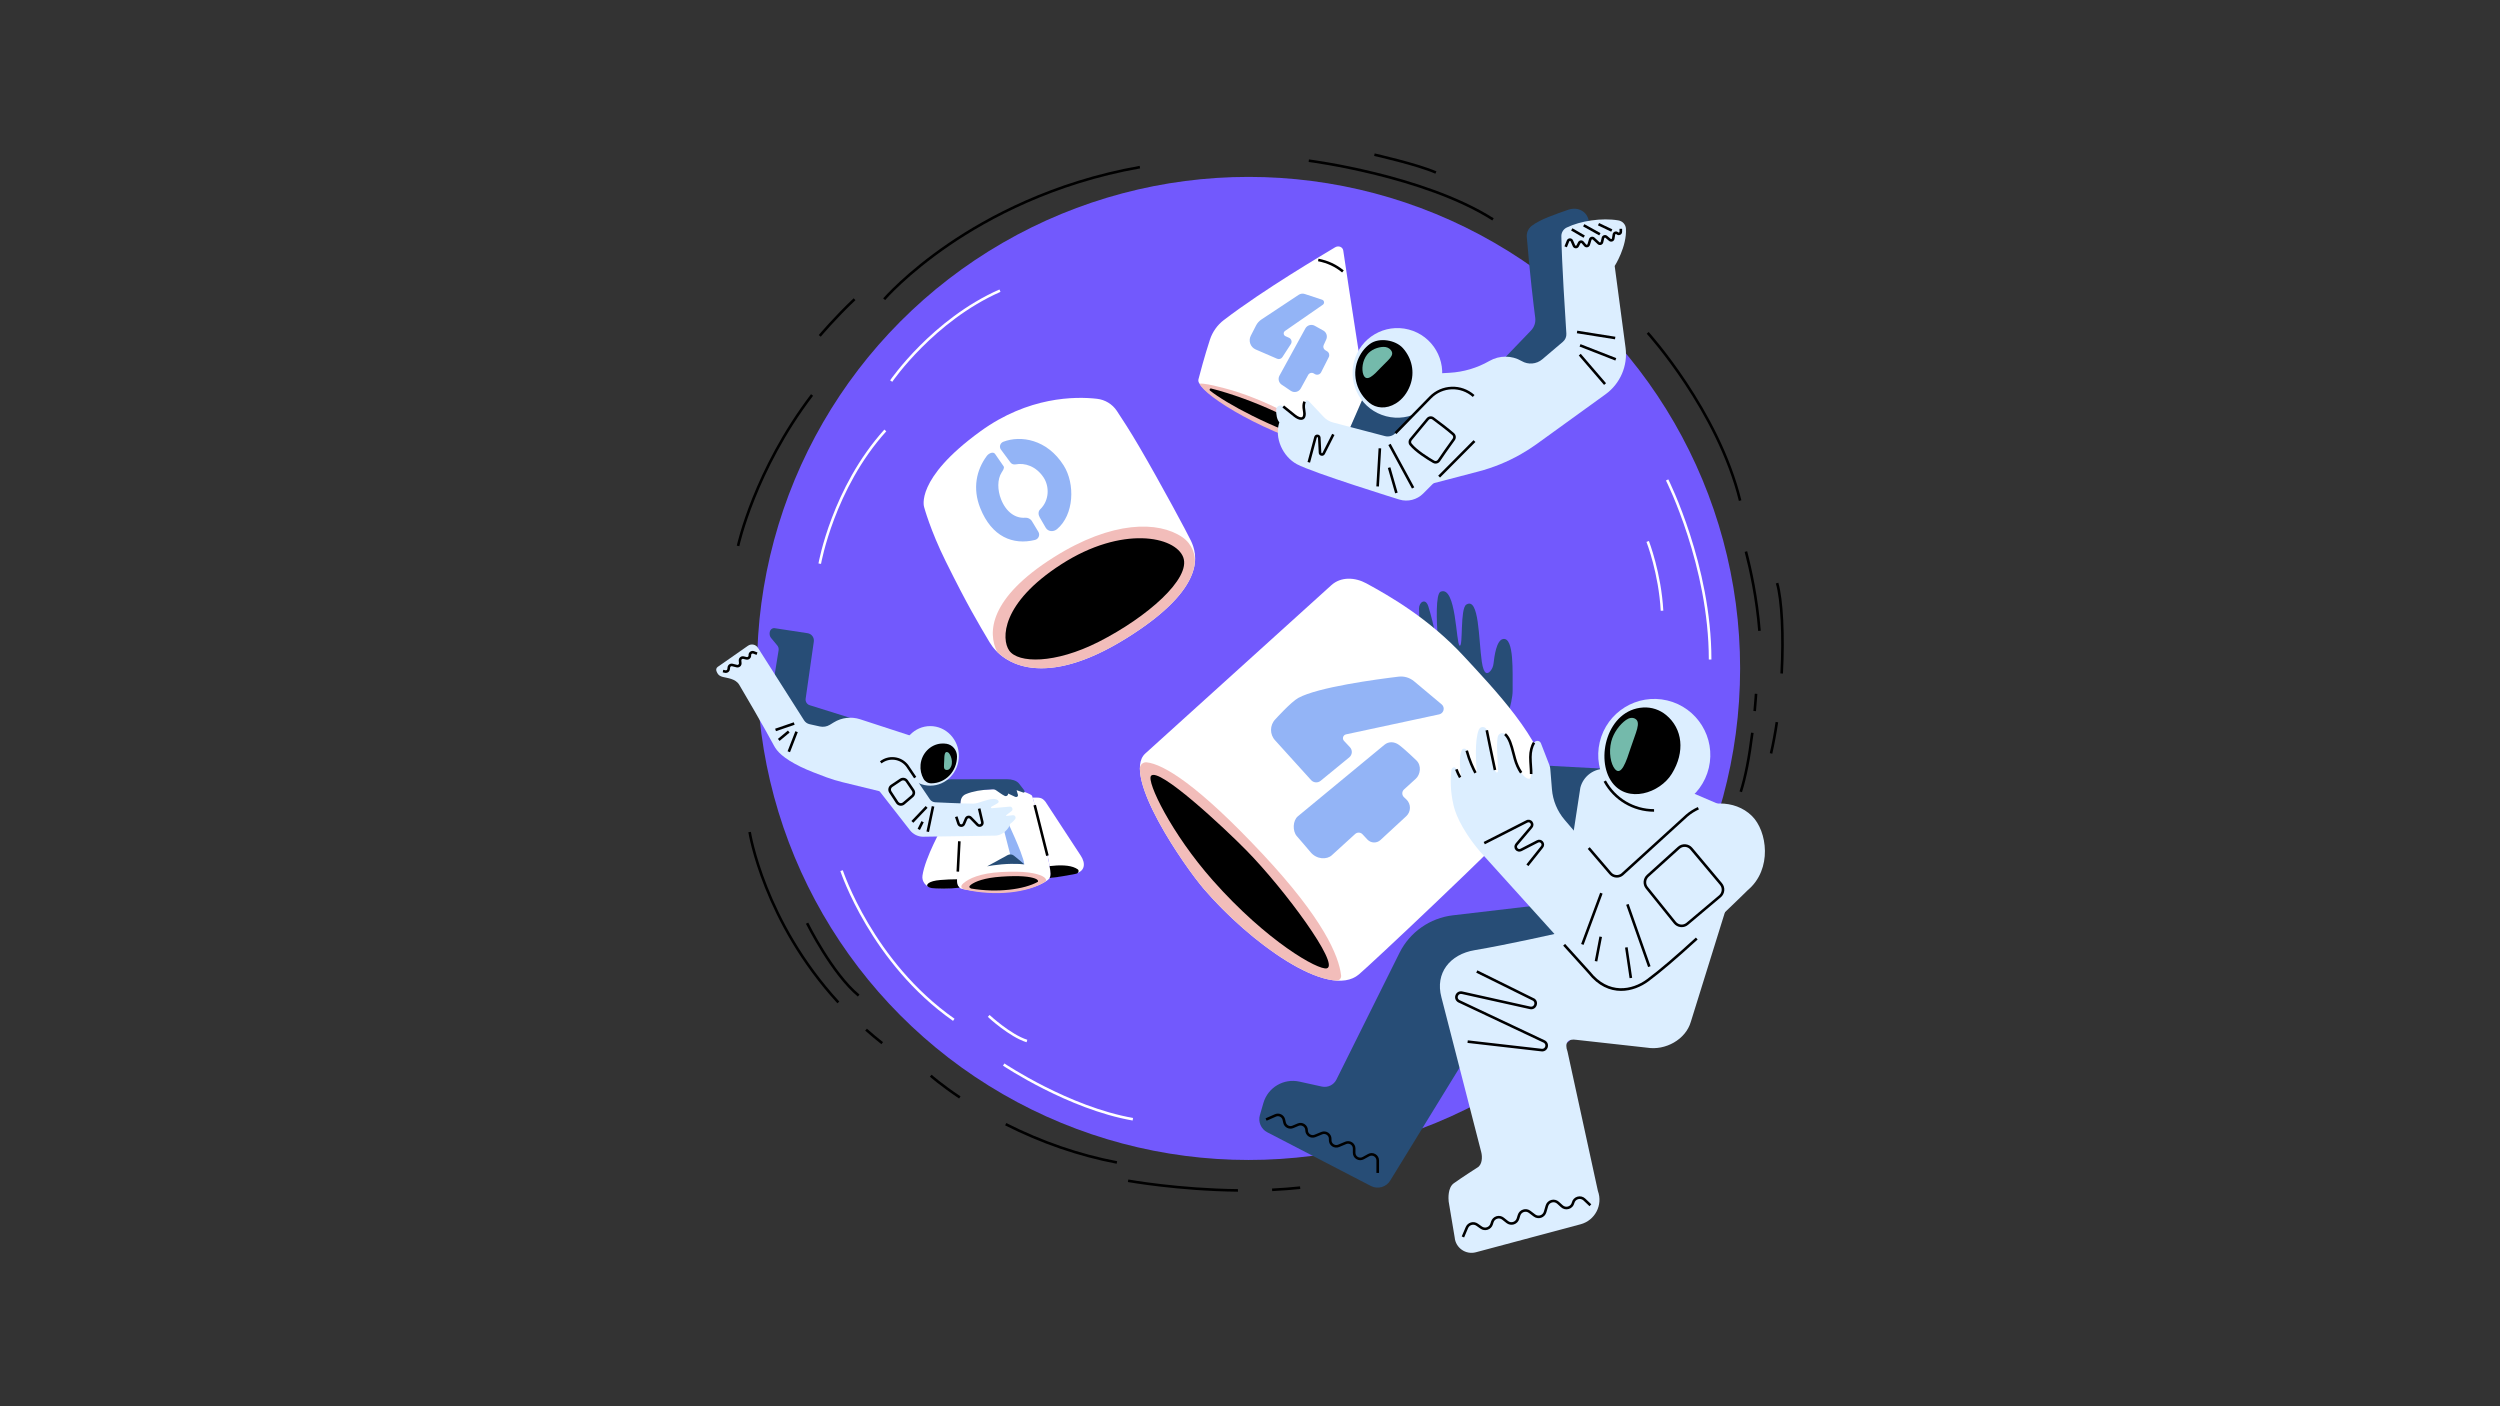 <?xml version="1.0" encoding="utf-8"?>
<!-- Generator: Adobe Illustrator 23.0.1, SVG Export Plug-In . SVG Version: 6.00 Build 0)  -->
<svg version="1.1" xmlns="http://www.w3.org/2000/svg" xmlns:xlink="http://www.w3.org/1999/xlink" x="0px" y="0px"
	viewBox="0 0 1920 1080" style="enable-background:new 0 0 1920 1080;" xml:space="preserve">
	<rect x="0" y="0" width="1920" height="1080" fill="#333333" stroke="none"/>
	<style type="text/css">
		.st0 {
			fill: #7259FD;
		}

		.st1 {
			fill: #FFFFFF;
		}

		.st2 {
			fill: #274D76;
		}

		.st3 {
			fill: #dceeff;
		}

		.st4 {
			fill: #F2BDBA;
		}

		.st5 {
			fill: #93B4F6;
		}

		.st6 {
			fill: #74BAAB;
		}
	</style>
	<g id="BG">
		<g>
			<g>
				<circle class="st0" cx="958.91" cy="513.36" r="377.5" />
			</g>
		</g>
		<path class="st1" d="M630.55,433.08l-1.97-0.34c0.1-0.58,10.48-58.45,50.61-102.83l1.48,1.34
		C640.93,375.2,630.65,432.51,630.55,433.08z" />
		<path class="st1" d="M685.25,293.23l-1.65-1.12c0.32-0.47,32.44-47.06,83.97-69.79l0.81,1.83
		C717.39,246.64,685.57,292.77,685.25,293.23z" />
		<path class="st1" d="M1314.37,506.51h-2c0-71.77-32.57-136.82-32.9-137.47l1.78-0.9C1281.58,368.79,1314.37,434.25,1314.37,506.51z
		" />
		<path class="st1" d="M1275.43,469.09c-1.54-28.59-10.85-52.65-10.94-52.89l1.86-0.73c0.09,0.24,9.51,24.59,11.08,53.51
		L1275.43,469.09z" />
		<g>
			<path
				d="M567.81,419.48l-1.96-0.42c0.12-0.58,12.75-58.15,57.01-116.33l1.59,1.21C580.46,361.77,567.93,418.91,567.81,419.48z" />
			<path
				d="M630.33,258.59l-1.53-1.28c0.12-0.14,11.85-14.12,26.81-28.24l1.37,1.45C642.1,244.56,630.44,258.45,630.33,258.59z" />
			<path d="M679.79,230.45l-1.52-1.3c0.17-0.2,17.31-20,50.02-42.32c30.17-20.59,80.15-47.61,146.96-59.46l0.35,1.97
			c-66.46,11.79-116.18,38.67-146.18,59.14C696.92,210.65,679.95,230.25,679.79,230.45z" />
			<path
				d="M1335.45,384.7c-16.83-68.6-70.23-127.82-70.77-128.41l1.48-1.35c0.54,0.59,54.28,60.2,71.23,129.28L1335.45,384.7z" />
			<path
				d="M1350.28,484.57c-1.99-24.95-6.75-46.79-10.39-60.72l1.94-0.51c3.66,14.01,8.45,35.97,10.45,61.07L1350.28,484.57z" />
			<path
				d="M1361.13,578.87l-1.95-0.45c1.72-7.44,3.22-15.51,4.46-23.98l1.98,0.29C1364.37,563.25,1362.85,571.37,1361.13,578.87z" />
			<path
				d="M1369.32,517.3l-2-0.11c1.57-28.8,0.18-56.57-3.47-69.1l1.92-0.56C1369.48,460.26,1370.9,488.3,1369.32,517.3z" />
			<path
				d="M1337.85,608.41l-1.9-0.61c3.51-10.92,6.49-26.12,8.86-45.15l1.98,0.25C1344.41,582.05,1341.4,597.36,1337.85,608.41z" />
			<path
				d="M1348.59,546.19l-1.99-0.18c0.73-7.92,1.05-13.18,1.05-13.24l2,0.12C1349.64,532.94,1349.32,538.25,1348.59,546.19z" />
			<path d="M1146.09,169.33c-52.41-33.36-140.19-44.82-141.07-44.93l0.25-1.98c0.22,0.03,22.45,2.89,50.9,9.86
			c26.28,6.44,63.39,17.8,91,35.37L1146.09,169.33z" />
			<path
				d="M1102.37,133.42c-14.06-6.2-46.73-13.57-47.06-13.64l0.44-1.95c0.33,0.07,33.19,7.48,47.43,13.77L1102.37,133.42z" />
			<path d="M676.91,801.94c-4.24-3.35-8.43-6.86-12.45-10.42l1.33-1.5c4,3.54,8.16,7.03,12.37,10.35L676.91,801.94z" />
			<path
				d="M643.12,770.54c-57.31-62.5-68.29-130.7-68.4-131.38l1.98-0.3c0.1,0.68,11.01,68.3,67.89,130.33L643.12,770.54z" />
			<path
				d="M658.83,765.37c-20.52-16.92-39.7-55.53-39.89-55.92l1.79-0.88c0.19,0.38,19.19,38.61,39.37,55.26L658.83,765.37z" />
			<path
				d="M857.59,893.77c-29.17-5.58-57.99-15.5-85.66-29.49l0.9-1.79c27.51,13.9,56.15,23.76,85.14,29.31L857.59,893.77z" />
			<path
				d="M736.59,843.67c-14.34-9.6-22.37-16.72-22.45-16.79l1.33-1.49c0.08,0.07,8.02,7.11,22.23,16.62L736.59,843.67z" />
			<path
				d="M977.02,914.78l-0.1-2c7.4-0.36,14.64-0.92,21.51-1.66l0.22,1.99C991.74,913.86,984.46,914.42,977.02,914.78z" />
			<path
				d="M950.73,915.24c-45.78-0.5-84.14-7.36-84.53-7.43l0.36-1.97c0.38,0.07,38.59,6.91,84.19,7.4L950.73,915.24z" />
		</g>
		<path class="st1" d="M731.93,784.04c-63.08-44.23-86.32-114.39-86.55-115.09l1.9-0.62c0.23,0.7,23.28,70.24,85.8,114.07
		L731.93,784.04z" />
		<path class="st1" d="M869.85,860.57c-49.51-8.7-99.08-41.84-99.57-42.18l1.12-1.66c0.49,0.33,49.72,33.24,98.8,41.86L869.85,860.57
		z" />
		<path class="st1" d="M788.4,800.46c-13.18-4.13-29.09-18.88-29.76-19.5l1.36-1.46c0.16,0.15,16.25,15.06,28.99,19.06L788.4,800.46z
		" />
	</g>
	<g id="Astro">
		<g>
			<path class="st1" d="M1025.28,189.98c-10.05,6.12-53.76,31.7-85.31,55.76c-5.02,3.83-8.76,9.08-10.73,15.08
			c-4.09,12.49-7.76,26.36-8.8,30.38c-0.24,0.93-0.12,1.92,0.36,2.75c2.95,5.2,19.12,23.1,107.22,54.26l20.68-44.73
			c0,0-13.06-83.23-17.07-111.03C1031.22,189.66,1028.01,188.32,1025.28,189.98z" />
		</g>
		<g>
			<path class="st2" d="M1224.26,690.22l-108.45,12.74c-17.59,2.07-32.97,12.84-40.92,28.67l-48.54,97.53
			c-2.07,4.12-6.67,6.31-11.17,5.32l-17.25-3.8c-12.1-2.67-24.19,4.51-27.64,16.41l-2.7,9.33c-1.5,5.17,0.86,10.67,5.64,13.15
			l79.63,41.27c5.28,2.73,11.77,0.9,14.84-4.19l80.03-130.33l110.61-6.97L1224.26,690.22z" />
		</g>
		<g>
			<polygon class="st2" points="1162.88,606.94 1170.79,587.1 1236.22,590.61 1212.45,680.44 		" />
		</g>
		<g>
			<path class="st2" d="M1154.62,558.99c0,0,7.19-18.61,7.08-28.72c-0.14-13.45,1.32-40.82-7.25-39.53
			c-5.22,0.78-6.78,13.44-7.42,18.88c-0.25,2.15-1.08,4.21-2.52,5.83c-2.05,2.31-4.96,3.2-6.49-7.27
			c-2.49-17.06-1.95-49.89-11.86-43.88c-5.02,3.05-2.33,32.86-5.17,31.54c-2.84-1.32-2.49-46.34-14.57-41.43
			c-3.99,1.62-3.09,23.13-2.27,35.16c0.05,0.67-0.93,0.81-1.08,0.15c-1.63-7.27-4.13-17.86-6.13-24.07
			c-2.15-6.69-7.15-3.19-7.15,1.69c0,10.5,1.78,32.61,1.78,32.61L1154.62,558.99z" />
		</g>
		<g>
			<path class="st3" d="M1322.57,618.72l18,31l-42,135c-3.94,13.69-19.6,22.23-33.66,19.89l-54.06-6c-6.94-1.16-9.43,2.4-7,9
			l23.33,107.05c3.96,10.77-2.18,22.61-13.27,25.58l-80.44,21.5c-7.79,2.08-15.57-3.36-16.28-11.39l-4.63-27.63
			c-0.19-2.11-0.79-10.58,4-14c7-5,18-12,18-12c3.71-1.99,4.09-7.94,3-12L1107,765.88c-4.99-18.59,6.58-33,25.57-36.16
			c24-4,64-13,64-13l17.13-111.75c2.25-8.87,10.44-14.94,19.59-14.5l26.28,1.25L1322.57,618.72z" />
		</g>
		<g>
			<g>

				<ellipse transform="matrix(0.23 -0.973 0.973 0.23 414.596 1682.587)" class="st3" cx="1270.32" cy="579.36"
					rx="43.05" ry="43.05" />
			</g>
		</g>
		<g>
			<path class="st1" d="M879.4,578.86l143.06-129.42c7.39-6.69,18.2-6.16,26.95-1.39c17.69,9.65,48.03,26.9,75.09,56.22
			c22.72,24.62,60.47,63.71,64.93,96.8c0.51,3.79-0.81,7.59-3.46,10.34c-43.62,45.19-132.35,128.42-142.27,136.88
			c-23.48,20.03-84.37-25.19-119.06-65.51C910.15,665.95,861.27,595.96,879.4,578.86z" />
		</g>
		<g>
			<g>
				<path class="st3" d="M1345.47,626.64c-13.28-13.07-35.98-12.29-49.98-0.29l-49.63,45.2c-2.72,2.26-6.75,1.91-9.04-0.78
				l-35.16-41.1c-5.66-6.63-9.08-14.87-9.78-23.55l-1.27-15.67c-0.09-1.06-0.34-2.1-0.76-3.08l-6.41-16.5
				c-0.88-2.27-3.94-2.55-5.27-0.51c-1.8,2.77-2.78,6.94-2.78,11.08c0,8,1.88,16.64-1.12,16.64c-4,0-8.75-7.86-10.78-15.24
				c-2.33-8.49-3.49-15.26-7.6-19.02c-1.86-1.7-5.17-0.58-5.68,2.25c-1.19,6.52,0.18,18.8,0.29,25.77c0.03,2-1.76,1.96-2.31-0.47
				c-1.69-7.53-6.3-30.54-6.3-30.54c-0.73-3.03-4.91-3.38-6.12-0.5c-3.46,8.27-2.17,26.26-1.54,32.95c0.06,0.59-0.74,0.83-1.01,0.31
				c-1.67-3.12-4.62-9.26-6.73-17.08c-0.47-1.74-2.85-2.12-3.73-0.55c-2.65,4.77-1.3,16.16-0.59,20.84
				c0.07,0.44-0.53,0.64-0.75,0.26c-1.15-2.02-2.03-3.93-2.92-6.21c-1.15-2.95-3.62-1.26-3.83,0.61c-0.7,6.31-1.06,15.33,1.62,26.89
				c0.97,4.17,4.48,16.68,20.21,35.49l84,93c15,19,34.22,13.99,45,6c27-20,76.84-69.27,76.84-69.27
				C1361.3,667.57,1357.33,638.31,1345.47,626.64z" />
			</g>
		</g>
		<g>
			<path class="st4" d="M969.83,656.03c-50.2-53.66-76.37-69.13-89.15-70.56c-2.83-0.32-5.28,1.89-5.26,4.74
			c0.15,26.14,36.97,78.35,49.21,92.59c27.94,32.49,72.91,68.16,101.61,70.31c2.2,0.16,3.98-1.75,3.73-3.93
			C1028.23,733.84,1016.11,705.5,969.83,656.03z" />
		</g>
		<g>
			<path class="st4" d="M921.23,294.68c3.97,9.56,49.59,38.97,106.77,53.54l1.7-3.67c-22.19-19.45-60.55-38.97-89.03-46.32
			C930.23,295.54,924.54,294.29,921.23,294.68z" />
		</g>
		<path
			d="M1030.73,209.25c-5.24-4.37-11.47-7.27-18.5-8.62l0.38-1.96c7.37,1.42,13.89,4.46,19.4,9.04L1030.73,209.25z" />
		<g>
			<g>
				<g>
					<path class="st5"
						d="M1107.19,540.95l-21.17-17.73c-3.32-2.78-7.63-4.07-11.93-3.55c-17.15,2.06-61.99,8.09-77.02,16.35
					c-5.57,3.06-17.63,16.42-17.63,16.42c-4.37,4.53-4.39,11.7-0.04,16.26l27.52,30.41c1.91,2.11,5.13,2.35,7.33,0.55l22-18.02
					c2.38-1.95,2.62-5.51,0.52-7.77l-4.43-4.74c-1.77-1.66-0.95-4.63,1.43-5.14l71.54-15.36
					C1108.87,547.84,1110,543.3,1107.19,540.95z M1074.22,571.96c-3.44-2.44-7.72-2.65-10.96,0.03l-66.46,54.89
					c-4,3.3-4.25,11.33-0.86,15.26c2.63,3.05,7.93,9.13,10.5,12.25c4.75,5.77,12.55,5.95,16.38,2.46l17.94-16.35
					c1.63-1.48,4.15-1.38,5.65,0.23l3.8,4.08c2.69,2.82,7.13,2.96,9.99,0.32l19.81-18.3c3.75-3.47,3.78-9.39,0.05-12.89l-1.83-1.72
					c-1.71-1.6-1.69-4.33,0.04-5.9l9.12-8.31c3.4-3.1,4.61-10.05,0.32-14.1C1087.72,583.91,1078.67,575.13,1074.22,571.96z" />
				</g>
			</g>
		</g>
		<g>
			<path d="M929.34,300.03c12.61,9.93,45.57,27.99,86.28,41.2l1.34-2.81c-16.82-14.29-55.13-32.04-86.8-40.06
			C929.17,298.11,928.53,299.4,929.34,300.03z" />
		</g>
		<g>
			<path d="M883.98,595.86c5.72-7.24,56.26,39.91,73.39,57.38c29.32,29.89,71.9,87.74,61.64,90.44
			c-6.39,1.68-45.92-20.46-87.65-67.63C899.61,640.15,880.45,600.33,883.98,595.86z" />
		</g>
		<g>
			<path class="st2" d="M1221.65,178.66l-1.48-8.98c-1.23-7.47-8.62-11.13-15.76-8.59c-9.36,3.32-21.5,7.26-28.08,12.38
			c-2.61,2.03-4.03,5.23-3.76,8.52c2.41,29.23,5.17,52.01,6.48,62.07c0.46,3.57-0.72,7.16-3.22,9.75l-29.2,30.37l29.61,15.14
			l55.43-51.65L1221.65,178.66z" />
		</g>
		<g>
			<path class="st3" d="M1028.01,348.22l21.18-45.81c3.67-7.93,11.41-13.18,20.13-13.67l43.89-2.43c10.8-0.6,21.31-3.72,30.69-9.11h0
			c7.68-4.41,17.13-4.37,24.77,0.12l0,0c5.02,2.95,11.36,2.4,15.8-1.37l15.85-13.46c1.82-1.55,2.8-3.86,2.65-6.24
			c-0.84-12.74-3.51-54.46-3.85-74.8c-0.05-2.83,1.54-5.44,4.08-6.68c10.55-5.15,27.07-7.66,39.73-5.5c3.13,0.53,5.58,3.1,5.78,6.27
			c0.85,13.88-8.63,28.75-8.63,28.75l8.35,62.77c1.84,13.84-4.07,27.57-15.38,35.75l-52.73,38.12c-4,2.89-8.16,5.57-12.46,8v0
			c-10.21,5.79-21.13,10.23-32.48,13.2l-40.41,10.57L1028.01,348.22z" />
		</g>
		<g>
			<polygon class="st2" points="1046.18,307.06 1070.73,303.34 1089.81,323.61 1052.83,358.8 1033.27,336.7 		" />
		</g>
		<g>
			<g>

				<ellipse transform="matrix(0.253 -0.968 0.968 0.253 524.068 1252.387)" class="st3" cx="1072.92"
					cy="286.87" rx="34.4" ry="34.4" />
			</g>
		</g>
		<g>
			<g>
				<g>
					<path class="st5" d="M984.88,274.27l6.51-10.05c1.1-1.7,0.43-3.98-1.42-4.81l-2.72-1.22c-1.64-0.74-1.85-2.98-0.37-4.01
					l29.07-20.15c1.47-1.02,1.14-3.28-0.56-3.85l-13.31-4.39c-1.58-0.52-3.3-0.29-4.69,0.63l-28.62,18.95
					c-1.76,1.16-3.18,2.76-4.14,4.63l-4.02,7.84c-2.03,3.96-0.29,8.81,3.79,10.57l16.39,7.09
					C982.28,276.15,984.01,275.62,984.88,274.27z M1019.25,269.83l-1.48-0.92c-1.32-0.82-1.82-2.49-1.18-3.9l1.96-4.3
					c1.15-2.52,0.17-5.5-2.25-6.85l-6.57-3.66c-2.58-1.43-5.83-0.5-7.24,2.09l-19.85,36.18c-1.32,2.41-0.59,5.43,1.69,6.97
					l7.03,4.73c2.59,1.74,6.12,0.88,7.63-1.85l5.69-10.37c0.85-1.54,2.81-2.06,4.31-1.15l0.78,0.48c1.71,1.05,3.95,0.41,4.85-1.38
					l5.87-11.6C1021.31,272.71,1020.76,270.77,1019.25,269.83z" />
				</g>
			</g>
		</g>
		<g>
			<g>
				<path class="st3" d="M1131.76,304.13L1131.76,304.13c-9.62-8.59-24.29-8.08-33.3,1.14l-26.78,27.42
				c-2.09,2.14-5.17,2.99-8.06,2.23l-39.81-10.45c-2.75-0.72-5.24-2.2-7.19-4.27l-11.43-12.12c-0.95-1.01-2.66-0.83-3.27,0.41
				c-0.63,1.27-1.02,3.35-0.37,6.72c1.44,7.5-2.91,7.48-7.33,3.94c-2.28-1.82-5.81-4.66-8.69-6.99c-2.19-1.77-5.42-0.19-5.43,2.62
				c-0.02,3.42,0.47,7.34,2.44,9.53c-4.02,12.06,2.73,26.38,13.42,32.16c12.34,6.67,78.85,27.22,78.85,27.22
				c6.46,1.91,13.45,0.12,18.2-4.65l39.77-39.94C1142.54,329.32,1142.07,313.34,1131.76,304.13z" />
			</g>
		</g>
		<g>
			<g>
				<path d="M1052.16,264.09c-4.26,3.09-7.58,7.54-9.55,12.84c-4.44,11.95-0.25,24.79,9.11,32.46c5.04,4.13,12.73,5.11,20.37,0.39
				c4.97-3.07,8.73-8.01,10.91-13.87c3.82-10.27,1.24-20.92-5.58-28.55C1071.82,261.11,1059.26,258.93,1052.16,264.09z" />
			</g>
		</g>
		<g>
			<path class="st1" d="M803.13,651.44c-3.82-14.56-8.07-33.32-10.31-39.69c-0.09-0.25-0.4-0.94-0.63-1.09
			c-2.01-1.34-13.81-6.99-27.47-4.71c-4.23,0.71-18.75-0.64-24.56,3.77c-1.8,1.36-2.48,3.66-2.64,5.91
			c-0.82,12.13-2.84,49.61-2.5,62.26c0.06,2.27,1.62,4.31,3.85,4.76c24.61,5.01,53.23,2.7,65.98-6.93c1.41-1.07,2.2-2.76,2.04-4.53
			C806.57,667.8,805.69,661.19,803.13,651.44z" />
		</g>
		<g>
			<path class="st2" d="M662.51,554.31l-40.66-12.71c-2.11-0.66-3.43-2.76-3.12-4.95l6.28-43.93c0.44-3.1-1.71-5.97-4.81-6.42
			l-25.4-3.88c-1.19-0.17-3.75,0.72-3.75,4.14c0,1.67,0.46,2.6,1.31,3.62l4.59,5.53c0.86,1.03,1.23,2.39,1.01,3.71l-5.43,33.6
			l18.59,39.59l45.17,4.83L662.51,554.31z" />
		</g>
		<g>
			<path class="st3" d="M582.18,497.63l35.34,55.59c0.95,1.5,2.47,2.56,4.2,2.95l7.92,1.76c2.63,0.58,5.38,0.12,7.67-1.28l3.06-1.87
			c6.07-3.72,13.46-4.59,20.23-2.38l48.48,15.81l-14.17,44.19l-47.8-11.66c-4.15-1.01-8.23-2.25-12.24-3.72
			c-5.96-2.18-14.68-5.51-19.99-8.12c-13.69-6.73-18.18-11.97-20.41-16.15c-7.09-13.29-24.61-43.41-26.82-46.97
			c-2.87-4.62-9.18-5.02-12.53-5.89c-2.07-0.54-3.59-1.45-4.43-3.42l-0.43-1c-0.51-1.19-0.11-2.57,0.95-3.31l23.22-16.22
			C577.01,494.14,580.58,494.91,582.18,497.63z" />
		</g>
		<g>
			<path class="st2" d="M730.7,598.46l42.78-0.03c3.49-0.02,7.09,1.02,8.93,3.13c1.1,1.26,3.06,3.98,4.1,5.29
			c0.72,0.92,0.46,2.11-0.58,1.86l-5.19-1.86l0.92,3.18c0.63,1.72-0.94,2.5-2.27,1.83l-5.17-2.44l0,0c0.13,1.44-1.39,2.46-2.68,1.79
			c-2.38-1.24-3.29-2.04-6.58-4.28c-0.82-0.55-1.79-0.83-2.78-0.78c-8.82,0.44-15.04,1.54-20.42,3.74
			c-3.99,1.63-4.09,5.78-4.16,7.08c-0.12,2.19-3.08,8.75-3.08,8.75l-27.85-5.73l-4.93-18.54L730.7,598.46z" />
		</g>
		<g>
			<g>
				<ellipse class="st3" cx="714.44" cy="580.52" rx="21.96" ry="22.88" />
			</g>
		</g>
		<g>
			<path class="st1" d="M723.99,634.54c0,0-13.51,23.86-15.54,37.96c-0.65,4.54,2.66,8.71,7.22,9.25c4.04,0.47,10.29,0.7,19.7-0.05
			c-1.36-4.25,1.74-42.03,3.07-57.3c0.18-2.05-2.35-3.15-3.74-1.63L723.99,634.54z" />
		</g>
		<g>
			<path class="st1" d="M770.11,623.17c2.89,6.02,13.8,28.99,16.13,38.21c0.29,1.14-0.61,2.22-1.78,2.15
			c-10.67-0.71-20.97,0.85-25.36,1.65c-1.12,0.2-2.12-0.71-2.03-1.84l2.98-36.79c0.05-0.65,0.47-1.22,1.07-1.46l6.77-2.76
			C768.74,621.98,769.71,622.35,770.11,623.17z" />
		</g>
		<path class="st5" d="M783.73,653.95c-4.94-12.92-14.33-32.24-14.33-32.24l-2.21,0.9l10.48,40.74c2.91-0.03,5.95,0.15,8.99,0.44
		C786.52,661.85,785.37,658.26,783.73,653.95" />
		<g>
			<path class="st2" d="M786.67,663.79c-0.01-0.17-8.07-6.71-8.07-6.71c-1.38-1.05-3.24-1.19-4.75-0.36l-15.75,8.63
			C761.9,664.62,774.28,662.59,786.67,663.79z" />
		</g>
		<g>
			<path d="M706.99,587.24c-0.37,3.99,0.52,7.74,2.29,10.89c1.19,2.11,3.43,3.47,5.86,3.47c0.01,0,0.03,0,0.04,0
			c10.94,0,19.81-9.24,19.81-20.64c0-0.02,0-0.05,0-0.07c-0.02-4.81-3.46-8.9-8.01-9.66c-1.39-0.23-2.84-0.29-4.33-0.16
			C714.43,571.82,707.78,578.69,706.99,587.24z" />
		</g>
		<g>
			<path class="st3" d="M777.84,626.09l-4.72,0.55c-0.38,0.04-0.57-0.44-0.27-0.67l3.96-2.99c1.55-1.17,0.62-3.63-1.31-3.48
			c-4.29,0.33-9.82,0.79-13.77,1.21c-0.65,0.07-0.94-0.81-0.37-1.14c1.77-1.01,2.7-1.5,4.54-2.53c2.63-1.48,0.04-3.56-2.97-3.45
			c-5.63,0.22-11.24,3.61-15.51,3.61c-7.72,0-29.09-1.04-29.09-1.04c-1.69-0.06-3.26-0.92-4.21-2.32l-17.36-25.69
			c-4.86-6.42-14.03-7.61-20.36-2.64c-6.01,4.71-7.3,13.3-2.93,19.57l25.42,32.57c2.35,3.01,5.92,4.83,9.74,4.96l55.35-0.84
			c6.6,0.01,11.24-5.97,11.83-9.08c1.7-1.15,2.91-2.41,3.78-3.55C780.6,627.8,779.52,625.89,777.84,626.09z" />
		</g>
		<g>
			<path class="st1" d="M709.73,389.45c0,0,4.7,17.66,16.55,41.6c16.8,33.93,25,47.52,33.64,62.09
			c10.52,17.74,42.64,35.73,104.61-2.66c64.21-39.77,54.42-65.97,50.16-75.09c-2.52-5.4-22.97-43.62-39.94-72.63
			c-6.62-11.32-12.87-20.99-17.03-27.23c-3.46-5.19-9.02-8.56-15.22-9.26c-16.9-1.91-52.7-1.72-89.51,24.95
			C702.24,368,709.73,389.45,709.73,389.45z" />
		</g>
		<g>
			<path class="st4"
				d="M917.27,434.81c1.69-8.53-1.99-17.25-9.16-22.19c-18.18-12.54-53.79-13.08-98.94,15.44
			c-49.61,31.34-50.76,57.86-43.38,72.55c14.46,14.27,45.64,22.76,98.73-10.13C902.57,466.92,914.63,448.12,917.27,434.81z" />
		</g>
		<g>
			<path d="M775.08,499.64c-6.17-8.83-6.29-36.49,40.02-66.28c46.68-30.03,87.63-21.49,93.65-5.3c6.02,16.19-27.52,45.84-64.88,64.82
			C810.07,510.06,781.92,509.43,775.08,499.64z" />
		</g>
		<g>
			<path d="M734.98,675.28c-4.07-0.01-8.36,0.21-12.65,0.55c-9.66,0.77-10.96,3.81-10.05,4.74c0.85,0.87,2.14,1.34,3.39,1.48
			c4.04,0.47,12.38,0.74,21.26-0.3C734.98,679.6,734.99,678.56,734.98,675.28z" />
		</g>
		<g>
			<path class="st1" d="M802.91,615.74c-2.89-3.57-4.54-3.13-9.82-3.21c2.24,7.74,6.14,24.05,10.04,38.92
			c3.9,14.86,3.92,22.42,3.92,22.42c4.9-0.65,8.85-1.38,18.44-2.99c7.83-1.32,8.53-7.8,4.48-13.8L802.91,615.74z" />
		</g>
		<g>
			<path class="st4" d="M803.22,676.87c0.56-1.42-0.36-2.84-2.71-4c-4.67-2.32-13.81-4.14-31.62-3.14
			c-16.42,0.92-24.75,4.98-28.94,8.56c-2.24,1.92-2.09,3.4-0.11,4.6C764.52,688.88,790.05,685.54,803.22,676.87z" />
		</g>
		<g>
			<path d="M826.51,671.06c1.98-0.51,2.29-2.63,1.26-3.37c-0.44-0.31-0.96-0.63-1.58-0.95c-4.87-2.5-12.65-2.47-20.09-1.58
			c0.94,5.78,1.11,7.17,0.05,9.13C812.21,673.87,825.92,671.21,826.51,671.06z" />
		</g>
		<g>
			<g>
				<g>
					<path class="st5" d="M768.87,383.6c-2.91-7.32-3-15.48,0.43-20.83c0.8-1.25,2.27-3.29,1.53-4.57l-6.44-9.34
					c-1.36-2.36-4.91-0.88-6.54,1.31c-8.03,10.83-11.03,24.94-5.03,40c8.81,22.15,25.17,28.63,42.03,24.51
					c2.73-0.67,4.06-3.76,2.65-6.19l-4.92-8.15c-1.08-1.87-3.15-2.9-5.31-2.73C779.99,398.2,772.79,393.44,768.87,383.6z
					 M816.9,357.47c-12.75-20.19-33.01-23.27-46.28-18.23c-2.32,0.88-3.37,3.57-2.13,5.72l7.24,9.81c0.86,1.48,2.56,2.2,4.23,1.88
					c7.08-1.37,15.78,1.37,21.51,10.03c4.55,6.88,4.54,17.65-2.68,24.57c-1.58,1.52-1.42,4.13-0.32,6.03l4.62,7.97
					c1.83,3.15,5.92,3.45,8.71,1.12C824.88,395.45,825.84,371.63,816.9,357.47z" />
				</g>
			</g>
		</g>
		<path d="M1102.53,356.06c-0.69,0-1.39-0.18-2.03-0.55c-4.9-2.85-13.74-8.42-17.89-13.59c-1.17-1.46-1.14-3.59,0.09-5.07v0
		l12.99-15.66c1.37-1.66,3.8-1.95,5.53-0.67c4.08,3.03,11.51,8.63,15.46,12.13c1.59,1.41,1.84,3.75,0.58,5.45
		c-4.54,6.14-9.07,12.78-11.36,16.18C1105.11,355.43,1103.83,356.06,1102.53,356.06z M1098.8,321.72c-0.59,0-1.18,0.25-1.58,0.74
		l-12.99,15.66c-0.62,0.75-0.65,1.81-0.06,2.54c4.1,5.11,13.49,10.88,17.34,13.12c0.93,0.54,2.12,0.27,2.72-0.62
		c2.31-3.42,6.85-10.08,11.41-16.26c0.63-0.86,0.51-2.05-0.3-2.76c-3.89-3.45-11.27-9.01-15.33-12.02
		C1099.65,321.85,1099.22,321.72,1098.8,321.72z" />
		<path d="M1291.54,712.06c-0.25,0-0.5-0.01-0.76-0.04c-2.08-0.2-3.95-1.21-5.26-2.83l-21.55-26.75c-2.56-3.18-2.19-7.81,0.83-10.55
		l23.82-21.53c1.57-1.42,3.59-2.12,5.69-1.97c2.11,0.15,4.01,1.12,5.37,2.73l22.8,27.17c2.73,3.25,2.3,8.11-0.94,10.84l-25.06,21.1
		C1295.08,711.43,1293.35,712.06,1291.54,712.06z M1266.15,673.38c-2.24,2.03-2.51,5.45-0.62,7.81l21.55,26.75
		c0.97,1.2,2.35,1.95,3.89,2.1c1.54,0.15,3.04-0.32,4.22-1.31l25.06-21.1c2.4-2.02,2.71-5.62,0.7-8.03l-22.8-27.17
		c-1-1.2-2.42-1.92-3.98-2.02c-1.56-0.1-3.06,0.41-4.21,1.46L1266.15,673.38z" />
		<path d="M1173.82,665.15l-1.56-1.25l11.23-14.09c0.66-0.83,0.43-1.7-0.01-2.24c-0.44-0.54-1.25-0.94-2.2-0.46l-12.69,6.53
		c-1.66,0.85-3.54,0.44-4.7-1.01c-1.16-1.45-1.12-3.38,0.08-4.8l11.29-13.33c0.7-0.83,0.47-1.72,0.03-2.27
		c-0.45-0.55-1.26-0.97-2.22-0.46l-32.71,16.65l-0.91-1.78l32.7-16.65c1.64-0.87,3.54-0.47,4.7,0.98c1.17,1.46,1.14,3.39-0.06,4.82
		l-11.29,13.33c-0.7,0.82-0.48,1.71-0.04,2.26c0.44,0.55,1.25,0.97,2.21,0.48l12.68-6.53c1.63-0.84,3.5-0.45,4.66,0.96
		c1.16,1.41,1.17,3.33,0.03,4.76L1173.82,665.15z" />
		<rect x="1200.91" y="704.9" transform="matrix(0.348 -0.938 0.938 0.348 135.195 1606.125)" width="41.98"
			height="2" />
		<rect x="1257.61" y="693.32" transform="matrix(0.943 -0.332 0.332 0.943 -167.211 458.617)" width="2"
			height="50.71" />
		<rect x="1250.19" y="727.51" transform="matrix(0.989 -0.146 0.146 0.989 -94.615 190.77)" width="2"
			height="23.77" />
		<rect x="1217.49" y="727.1" transform="matrix(0.188 -0.982 0.982 0.188 281.857 1796.934)" width="19.18"
			height="2" />
		<rect x="1075.09" y="338.93" transform="matrix(0.879 -0.477 0.477 0.879 -40.426 556.679)" width="2"
			height="38.04" />
		<rect x="1068.82" y="358.45" transform="matrix(0.961 -0.276 0.276 0.961 -60.193 309.921)" width="2"
			height="20.28" />
		<rect x="1044.42" y="357.72" transform="matrix(0.059 -0.998 0.998 0.059 638.397 1394.756)" width="29.34"
			height="2" />
		<path
			d="M1006.11,355.32l-1.93-0.52l5.14-19.22c0.32-1.21,1.41-1.96,2.66-1.83c1.24,0.13,2.15,1.1,2.22,2.34l0.57,11.51
		c0.02,0.32,0.24,0.42,0.38,0.45c0.14,0.03,0.38,0.04,0.53-0.25l7.42-14.64l1.78,0.9l-7.41,14.64c-0.52,1.02-1.61,1.54-2.73,1.3
		c-1.12-0.24-1.9-1.16-1.96-2.3l-0.57-11.51c-0.02-0.36-0.28-0.44-0.43-0.45c-0.15-0.02-0.42,0.01-0.51,0.35L1006.11,355.32z" />
		<rect x="1225.16" y="243.13" transform="matrix(0.157 -0.988 0.988 0.157 778.455 1428.229)" width="2"
			height="29.64" />
		<rect x="1226.05" y="255.19" transform="matrix(0.364 -0.931 0.931 0.364 529.237 1314.727)" width="2"
			height="29.5" />
		<rect x="1222.03" y="268.44" transform="matrix(0.758 -0.652 0.652 0.758 111.18 866.317)" width="2"
			height="29.79" />
		<path d="M1184.32,807.51l-0.11-0.01l-57.18-6.54l0.23-1.99l57.12,6.53c1.38-0.02,2.13-0.97,2.38-1.85
		c0.25-0.89,0.08-2.11-1.14-2.83l-65.8-31.06c-2.05-1.22-2.82-3.51-1.96-5.63s3.02-3.23,5.24-2.69l52.19,11.61
		c1.5,0.36,2.49-0.52,2.89-1.39c0.39-0.85,0.43-2.14-0.73-3.04l-43.72-21.61l0.89-1.79l43.95,21.74c2.06,1.51,2.2,3.87,1.43,5.54
		c-0.77,1.67-2.66,3.09-5.15,2.5l-52.19-11.61c-1.57-0.38-2.56,0.57-2.94,1.5c-0.38,0.92-0.33,2.29,1.04,3.11l65.8,31.06
		c1.88,1.12,2.68,3.11,2.13,5.13C1188.12,806.21,1186.41,807.51,1184.32,807.51z" />
		<path d="M691.86,618.82c-0.21,0-0.42-0.01-0.63-0.04c-1.25-0.18-2.36-0.89-3.05-1.95l-5.24-8.03c-1.31-2-0.76-4.72,1.23-6.05
		l6.99-4.69c2-1.34,4.72-0.81,6.07,1.17l4.85,7.1c1.27,1.86,0.93,4.36-0.78,5.82l-6.59,5.62
		C693.91,618.46,692.9,618.82,691.86,618.82z M693.61,599.33c-0.46,0-0.92,0.13-1.33,0.4l-6.99,4.69c-1.08,0.73-1.38,2.2-0.67,3.3
		l5.24,8.03c0.38,0.58,0.98,0.96,1.66,1.06c0.69,0.1,1.37-0.1,1.89-0.55l6.59-5.62c0.93-0.8,1.12-2.16,0.42-3.17l-4.85-7.1
		C695.13,599.69,694.37,599.33,693.61,599.33z" />
		<rect x="698.15" y="625.01" transform="matrix(0.69 -0.724 0.724 0.69 -234.258 704.722)" width="15.86"
			height="2" />
		<rect x="703.62" y="632.54" transform="matrix(0.444 -0.896 0.896 0.444 -174.438 986.119)" width="6.58"
			height="2" />
		<rect x="704.49" y="628.27" transform="matrix(0.205 -0.979 0.979 0.205 -47.978 1199.468)" width="19.9"
			height="2" />
		<path d="M738.25,635.09c-0.05,0-0.09,0-0.14,0c-1.33-0.06-2.46-0.91-2.88-2.17l-1.78-5.38l1.9-0.63l1.78,5.38
		c0.24,0.71,0.87,0.8,1.06,0.8c0.19,0,0.83-0.02,1.13-0.71l1.73-4.05c0.42-0.98,1.29-1.68,2.34-1.87c1.05-0.19,2.11,0.14,2.85,0.9
		l5.23,5.36c0.46,0.47,1.02,0.42,1.4,0.21c0.38-0.21,0.73-0.66,0.58-1.3l-2.43-10.4l1.95-0.45l2.43,10.4c0.33,1.4-0.3,2.81-1.56,3.5
		c-1.27,0.69-2.79,0.46-3.8-0.57l-5.23-5.36c-0.28-0.29-0.67-0.41-1.05-0.33c-0.39,0.07-0.71,0.33-0.86,0.69l-1.73,4.05
		C740.66,634.35,739.53,635.09,738.25,635.09z" />
		<rect x="594.9" y="557.3" transform="matrix(0.946 -0.325 0.325 0.946 -148.598 225.785)" width="15.14"
			height="2" />
		<rect x="597.14" y="564.25" transform="matrix(0.768 -0.64 0.64 0.768 -222.285 516.304)" width="10.02"
			height="2" />
		<rect x="600.73" y="568.74" transform="matrix(0.362 -0.932 0.932 0.362 -142.668 930.963)" width="16.52"
			height="2" />
		<path
			d="M557.44,516.81c-0.22,0-0.45-0.02-0.67-0.07l-1.73-0.38l0.43-1.95l1.73,0.38c0.32,0.07,0.65,0,0.91-0.18
		c0.27-0.19,0.44-0.47,0.48-0.8l0.18-1.4c0.12-0.89,0.61-1.69,1.35-2.2c0.74-0.51,1.67-0.67,2.54-0.46l3.44,0.85
		c0.37,0.09,0.75,0,1.03-0.25c0.29-0.25,0.43-0.61,0.4-0.99l-0.17-1.92c-0.09-1.02,0.3-2,1.07-2.67c0.77-0.67,1.79-0.93,2.79-0.69
		l2.25,0.53c0.37,0.09,0.74-0.01,1.03-0.26c0.28-0.25,0.43-0.61,0.39-0.99c-0.11-1.1,0.35-2.15,1.23-2.82
		c0.88-0.67,2.02-0.83,3.05-0.43l2.58,0.99l-0.72,1.87l-2.58-0.99c-0.38-0.15-0.79-0.09-1.12,0.16c-0.33,0.25-0.49,0.63-0.45,1.04
		c0.1,1.03-0.29,2-1.06,2.68c-0.77,0.68-1.8,0.94-2.8,0.7l-2.25-0.53c-0.37-0.08-0.74,0.01-1.03,0.25c-0.28,0.25-0.43,0.6-0.39,0.98
		l0.17,1.92c0.09,1.02-0.31,2.02-1.09,2.68s-1.83,0.92-2.82,0.67l-3.44-0.85c-0.32-0.08-0.65-0.02-0.93,0.17
		c-0.28,0.19-0.45,0.47-0.5,0.81l-0.18,1.4c-0.12,0.87-0.59,1.66-1.32,2.17C558.72,516.61,558.09,516.81,557.44,516.81z" />
		<path d="M1210.27,190.71c-0.03,0-0.05,0-0.08,0c-1.02-0.03-1.9-0.63-2.3-1.56l-1.62-3.76c-0.14-0.32-0.42-0.36-0.54-0.36
		c0,0,0,0-0.01,0c-0.12,0-0.41,0.04-0.54,0.37l-1.81,4.52l-1.86-0.74l1.81-4.52c0.39-0.98,1.32-1.61,2.37-1.63c0.01,0,0.02,0,0.03,0
		c1.04,0,1.97,0.61,2.38,1.56l1.62,3.76c0.13,0.31,0.41,0.35,0.53,0.36c0.11,0,0.39-0.02,0.54-0.33l1.17-2.34
		c0.39-0.78,1.14-1.31,2-1.41c0.87-0.11,1.72,0.22,2.28,0.89l1.93,2.25c0.21,0.24,0.47,0.21,0.57,0.19c0.1-0.02,0.35-0.1,0.44-0.41
		l1.17-3.91c0.26-0.86,0.93-1.52,1.81-1.76c0.87-0.24,1.79-0.01,2.44,0.61l3.78,3.54c0.22,0.21,0.48,0.17,0.58,0.13
		c0.1-0.03,0.33-0.13,0.4-0.43l0.74-3.2c0.21-0.89,0.84-1.59,1.71-1.88c0.87-0.29,1.8-0.1,2.49,0.49l2.71,2.31
		c0.24,0.2,0.49,0.14,0.59,0.1c0.1-0.04,0.33-0.15,0.38-0.46l0.51-3.17c0.15-0.94,0.81-1.72,1.71-2.03c0.91-0.31,1.9-0.1,2.6,0.55
		c0.26,0.24,0.53,0.15,0.64,0.11c0.11-0.05,0.35-0.19,0.35-0.54v-2.28h2v2.28c0,1.05-0.59,1.95-1.55,2.37
		c-0.96,0.42-2.03,0.24-2.8-0.47c-0.23-0.22-0.49-0.16-0.59-0.12c-0.1,0.03-0.34,0.15-0.39,0.46l-0.51,3.17
		c-0.15,0.93-0.77,1.69-1.66,2.02c-0.89,0.33-1.85,0.16-2.57-0.46l-2.71-2.31c-0.23-0.19-0.47-0.14-0.57-0.11
		c-0.09,0.03-0.32,0.14-0.39,0.43l-0.74,3.2c-0.21,0.91-0.87,1.62-1.77,1.9c-0.9,0.27-1.84,0.05-2.53-0.59l-3.78-3.54
		c-0.22-0.2-0.46-0.16-0.56-0.14c-0.1,0.03-0.33,0.12-0.41,0.4l-1.17,3.91c-0.27,0.91-1.02,1.59-1.94,1.79
		c-0.93,0.2-1.89-0.13-2.5-0.85l-1.93-2.25c-0.19-0.22-0.42-0.21-0.52-0.2c-0.09,0.01-0.33,0.07-0.46,0.32l-1.17,2.34
		C1212.14,190.16,1211.26,190.71,1210.27,190.71z" />
		<rect x="1210.61" y="173.6" transform="matrix(0.504 -0.864 0.864 0.504 446.473 1135.501)" width="2"
			height="11.05" />
		<rect x="1221.08" y="169.1" transform="matrix(0.486 -0.874 0.874 0.486 474.575 1158.93)" width="2"
			height="14.19" />
		<rect x="1231.33" y="168.27" transform="matrix(0.429 -0.903 0.903 0.429 547.034 1212.793)" width="2"
			height="11.3" />
		<path
			d="M1124.44,950.37l-1.84-0.78l3.06-7.2c0.74-1.74,2.2-3.03,4.02-3.55c1.82-0.52,3.74-0.19,5.29,0.9l3.18,2.24
		c1.11,0.78,2.48,0.99,3.77,0.55c1.29-0.43,2.26-1.42,2.68-2.71l0.55-1.71c0.62-1.95,2.17-3.46,4.12-4.05
		c1.95-0.59,4.08-0.18,5.67,1.09l3.23,2.57c1.11,0.88,2.52,1.15,3.87,0.73c1.35-0.41,2.37-1.43,2.79-2.78l0.83-2.67
		c0.61-1.96,2.08-3.45,4.04-4.07c1.96-0.63,4.02-0.27,5.66,0.97l3.71,2.81c1.12,0.85,2.53,1.09,3.87,0.65
		c1.34-0.44,2.33-1.47,2.73-2.82l1.39-4.73c0.61-2.07,2.21-3.65,4.29-4.24c2.07-0.58,4.27-0.06,5.87,1.39l2.98,2.71
		c1.11,1.01,2.64,1.36,4.08,0.91c1.44-0.44,2.51-1.58,2.87-3.04c0.53-2.18,2.13-3.87,4.29-4.5c2.15-0.63,4.41-0.09,6.04,1.46
		l4.64,4.41l-1.38,1.45l-4.64-4.41c-1.11-1.05-2.64-1.42-4.1-0.99c-1.46,0.43-2.55,1.57-2.91,3.06c-0.52,2.16-2.1,3.83-4.22,4.48
		c-2.12,0.65-4.37,0.15-6.01-1.35l-2.98-2.71c-1.08-0.99-2.57-1.34-3.98-0.94c-1.41,0.4-2.5,1.47-2.91,2.87l-1.39,4.73
		c-0.58,1.96-2.08,3.51-4.02,4.15c-1.95,0.64-4.08,0.28-5.71-0.95l-3.71-2.81c-1.11-0.84-2.51-1.08-3.84-0.66
		c-1.33,0.42-2.33,1.43-2.74,2.76l-0.83,2.67c-0.61,1.96-2.15,3.49-4.11,4.1c-1.96,0.6-4.09,0.2-5.7-1.08l-3.23-2.57
		c-1.1-0.88-2.5-1.15-3.85-0.74c-1.35,0.41-2.37,1.41-2.8,2.75l-0.55,1.71c-0.61,1.91-2.05,3.36-3.95,4
		c-1.9,0.64-3.92,0.34-5.56-0.82l-3.18-2.24c-1.05-0.74-2.35-0.96-3.59-0.61c-1.23,0.35-2.23,1.23-2.73,2.41L1124.44,950.37z" />
		<path d="M1059.09,900.82h-2v-9.59c0-1.32-0.68-2.5-1.81-3.17c-1.13-0.67-2.5-0.69-3.65-0.06l-4.23,2.33
		c-1.78,0.98-3.89,0.95-5.63-0.09c-1.75-1.03-2.79-2.86-2.79-4.89v-3.3c0-1.25-0.6-2.37-1.64-3.07c-1.04-0.7-2.31-0.82-3.46-0.33
		l-5.43,2.27c-1.76,0.74-3.76,0.55-5.34-0.51c-1.59-1.06-2.54-2.83-2.54-4.73v-1.09c0-1.25-0.59-2.36-1.63-3.06
		c-1.04-0.7-2.3-0.83-3.45-0.35l-5.2,2.13c-1.76,0.72-3.75,0.52-5.32-0.54c-1.58-1.06-2.52-2.82-2.52-4.72
		c0-1.26-0.6-2.38-1.65-3.07c-1.05-0.7-2.32-0.81-3.47-0.32l-4.04,1.71c-1.56,0.66-3.31,0.59-4.81-0.18
		c-1.5-0.77-2.58-2.15-2.95-3.8l-0.52-2.28c-0.25-1.08-0.95-1.98-1.93-2.47c-0.99-0.5-2.13-0.53-3.14-0.08l-7.18,3.15l-0.8-1.83
		l7.18-3.15c1.56-0.68,3.33-0.64,4.85,0.13c1.52,0.77,2.61,2.16,2.99,3.82l0.52,2.28c0.24,1.07,0.94,1.96,1.91,2.46
		c0.97,0.5,2.11,0.54,3.12,0.12l4.04-1.71c1.76-0.75,3.76-0.56,5.36,0.5c1.59,1.06,2.54,2.83,2.54,4.74c0,1.25,0.59,2.36,1.63,3.06
		c1.04,0.7,2.29,0.82,3.45,0.35l5.2-2.13c1.76-0.72,3.75-0.52,5.32,0.54c1.58,1.06,2.52,2.82,2.52,4.72v1.09
		c0,1.25,0.6,2.37,1.64,3.07s2.31,0.82,3.46,0.33l5.43-2.27c1.76-0.73,3.76-0.54,5.34,0.51c1.59,1.06,2.53,2.83,2.53,4.73v3.3
		c0,1.32,0.68,2.5,1.81,3.17c1.13,0.67,2.5,0.69,3.65,0.06l4.23-2.33c1.78-0.98,3.89-0.95,5.63,0.09c1.75,1.03,2.79,2.86,2.79,4.89
		V900.82z" />
		<g>
			<g>
				<path d="M1283.96,594.24c-9.24,15-33.84,22.86-45.82,6.74c-13.31-17.92-3.82-56.03,23.88-57.63c6.32-0.37,12.62,1.7,17.6,5.82
				C1292.26,559.64,1294.32,577.42,1283.96,594.24z" />
			</g>
		</g>
		<g>
			<g>
				<path class="st6" d="M1252.37,574.38c-3.4,10.51-7.3,22.13-12.19,16.17c-3.04-3.71-4.89-12.63-2.72-21.11
				c1.71-6.68,6.49-13.09,11.24-16.45c2.46-1.74,4.95-2.14,6.94-1.08C1260.72,554.6,1256.18,562.59,1252.37,574.38z" />
			</g>
		</g>
		<g>
			<g>
				<path class="st6" d="M1060.33,282.47c-5.13,5.49-10.9,11.5-13.27,5.24c-1.47-3.89-0.78-10.74,2.92-15.43
				c2.91-3.7,8.13-5.8,12.6-5.87c2.32-0.03,4.33,0.85,5.63,2.48C1071.49,273.04,1066.08,276.31,1060.33,282.47z" />
			</g>
		</g>
		<g>
			<g>
				<path class="st6" d="M725.16,583.94c0.07-3.59,0.21-7.57,2.96-6.11c1.71,0.91,5,8.12,1.23,12.53c-0.71,0.83-1.76,1.09-2.71,0.92
				C724.23,590.86,725.08,587.96,725.16,583.94z" />
			</g>
		</g>
		<g>
			<g>
				<path d="M797.11,677.23c0.43-0.93-0.34-1.84-2.26-2.55c-3.83-1.41-11.28-2.42-25.73-1.42c-13.32,0.92-20.01,3.73-23.36,6.14
				c-1.79,1.29-1.65,2.26-0.01,2.99C765.89,685.81,786.56,683.13,797.11,677.23z" />
			</g>
		</g>
		<path
			d="M1147.17,591.59c-1.67-7.45-6.26-30.34-6.31-30.57l1.96-0.39c0.05,0.23,4.63,23.09,6.3,30.52L1147.17,591.59z" />
		<path
			d="M1167.44,594.02c-2.06-2.99-3.86-6.97-4.94-10.91c-0.38-1.38-0.73-2.72-1.06-4.01c-1.69-6.47-3.02-11.59-6.25-14.54
		l1.35-1.48c3.67,3.35,5.07,8.72,6.84,15.51c0.33,1.28,0.68,2.61,1.06,3.98c1.03,3.74,2.72,7.5,4.66,10.31L1167.44,594.02z" />
		<path
			d="M1176.93,594.48l-2-0.06c0.05-1.57-0.1-3.62-0.25-5.79c-0.15-2.23-0.33-4.75-0.33-7.19c0-4.45,1.1-8.79,2.94-11.63
		l1.68,1.09c-1.64,2.53-2.62,6.46-2.62,10.54c0,2.36,0.16,4.75,0.32,7.05C1176.83,590.71,1176.98,592.81,1176.93,594.48z" />
		<path d="M1241.72,674.02c-2.12,0-4.21-0.89-5.68-2.6l-16.65-19.46l1.52-1.3l16.65,19.46c1.93,2.26,5.36,2.56,7.65,0.66l49.6-45.17
		c2.72-2.33,5.78-4.28,9.11-5.8l0.83,1.82c-3.16,1.44-6.06,3.29-8.62,5.48l-49.61,45.18
		C1245.12,673.45,1243.41,674.02,1241.72,674.02z" />
		<path
			d="M1245.02,761.01c-8.55,0-17.56-3.69-25.34-13.55l-19.16-21.21l1.48-1.34l19.21,21.26c14.06,17.81,32.31,14.28,43.66,5.87
		c9.08-6.73,21.72-17.49,37.57-31.99l1.35,1.48c-15.9,14.54-28.6,25.35-37.73,32.12C1260.28,757.92,1252.84,761.01,1245.02,761.01z" />
		<path d="M1120.51,597.55c-1.11-1.95-2.03-3.9-2.98-6.34l1.87-0.72c0.92,2.37,1.77,4.19,2.85,6.07L1120.51,597.55z" />
		<path
			d="M1132.29,594.05c-1.62-3.03-4.66-9.31-6.82-17.29l1.93-0.52c2.1,7.79,5.07,13.91,6.65,16.86L1132.29,594.05z" />
		<path d="M1270.32,623.41c-16.17,0-31.01-8.83-38.73-23.05l1.76-0.96c7.37,13.57,21.54,22.01,36.97,22.01V623.41z" />
		<path d="M999.22,322.47c-1.59,0-3.54-0.86-5.61-2.52c-2.28-1.82-5.81-4.67-8.7-6.99l1.26-1.56c2.89,2.33,6.41,5.17,8.69,6.99
		c2.13,1.71,4.2,2.47,5.15,1.89c0.86-0.52,1.06-2.29,0.57-4.87c-0.59-3.08-0.44-5.55,0.46-7.36l1.79,0.89
		c-0.48,0.97-0.92,2.81-0.29,6.09c0.69,3.6,0.19,5.94-1.5,6.96C1000.51,322.31,999.89,322.47,999.22,322.47z" />
		<path d="M1072.4,333.39l-1.43-1.4l26.78-27.42c9.4-9.63,24.64-10.15,34.68-1.19l-1.33,1.49c-9.24-8.25-23.26-7.77-31.91,1.09
		L1072.4,333.39z" />
		<rect x="1099.94" y="351.76" transform="matrix(0.705 -0.709 0.709 0.705 79.671 897.215)" width="38.52"
			height="2" />
		<path d="M702.04,597.75l-6.1-9.03c-2.15-2.84-5.34-4.69-8.93-5.16c-3.59-0.46-7.14,0.51-9.99,2.74l-1.23-1.57
		c3.28-2.57,7.35-3.69,11.48-3.15c4.13,0.54,7.78,2.66,10.3,5.98l6.13,9.07L702.04,597.75z" />
		<rect x="724.15" y="656.81" transform="matrix(0.051 -0.999 0.999 0.051 41.501 1359.275)" width="23.32"
			height="2" />
		<rect x="798.51" y="617.22" transform="matrix(0.97 -0.244 0.244 0.97 -131.486 214.714)" width="2"
			height="40" />
	</g>
</svg>